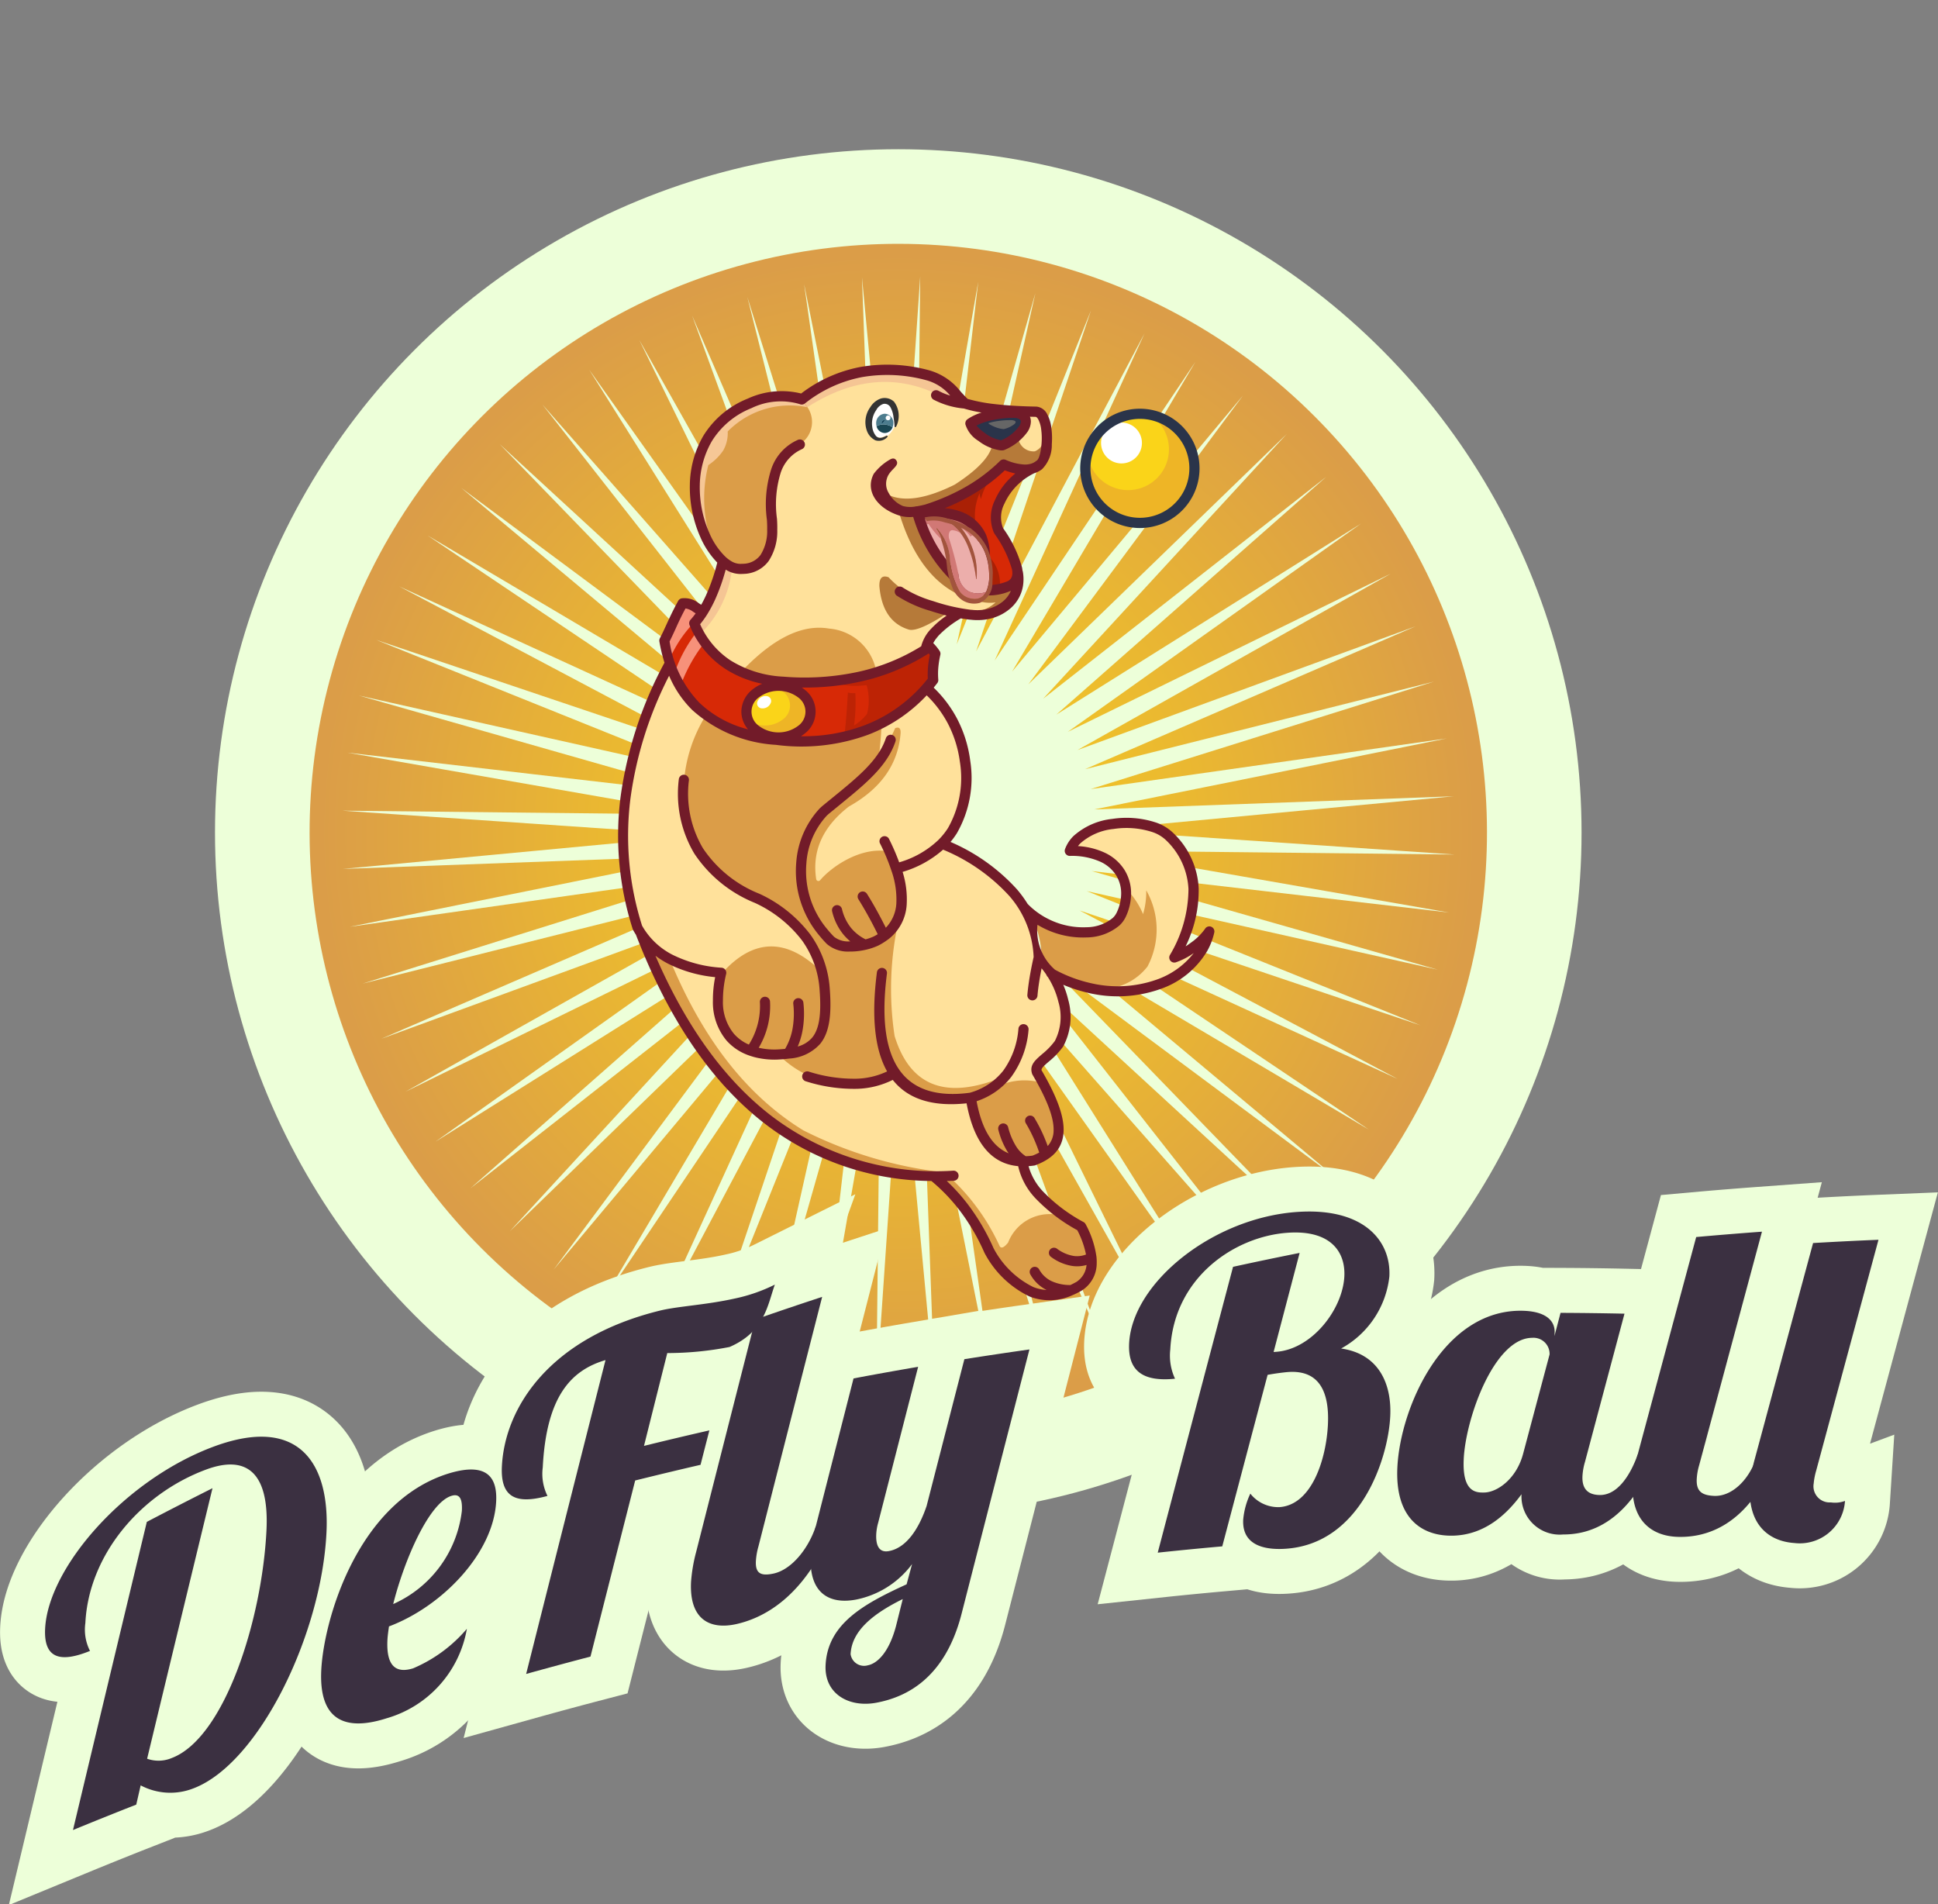 <svg xmlns="http://www.w3.org/2000/svg" xmlns:xlink="http://www.w3.org/1999/xlink" width="172.405" height="169.388" viewBox="0 0 172.405 169.388"><rect x="0" y="0" width="172.405" height="169.388" fill="#808080" stroke="none"/><defs><style>.a{fill:#edffd9;}.b{fill:url(#a);}.c{fill:#f5c594;}.c,.d,.e,.f,.g,.h,.i,.j,.k,.l,.m,.n,.o,.p,.q,.v{fill-rule:evenodd;}.ab,.d{fill:#ecaeab;}.ac,.e{fill:#d17875;}.f{fill:#d72906;}.g{fill:#aa2005;}.h{fill:#ffe19b;}.i{fill:#db9d48;}.j{fill:#eeb526;}.k{fill:#fad419;}.l{fill:#f7917a;}.m{fill:#bd2305;}.n{fill:#b67a39;}.o{fill:#f6c796;}.p,.r{fill:#2a344a;}.q,.w{fill:#fff;}.s{fill:#721b29;}.t{fill:none;stroke:#edffd9;stroke-width:8px;}.u{fill:#3b3041;}.v{fill:#666;}.x{fill:#333;}.y{fill:#1a4754;}.z{fill:#4c7c8e;}.aa{fill:#002a42;}.ad{fill:#a2543d;}</style><radialGradient id="a" cx="0.5" cy="0.5" r="0.5" gradientUnits="objectBoundingBox"><stop offset="0" stop-color="#fad419"/><stop offset="1" stop-color="#db9d48"/></radialGradient></defs><g transform="translate(4.001)"><g transform="translate(0)"><circle class="a" cx="60.785" cy="60.785" r="60.785" transform="translate(15.125 13.275)"/><circle class="b" cx="52.369" cy="52.369" r="52.369" transform="translate(1.85 74.06) rotate(-45)"/><path class="a" d="M1181.1,1034.318l-18.533-26.095,14.078,28.744-15.7-27.889,11,30.058-12.7-29.378,7.794,31.043-9.562-30.545,4.505,31.688-6.316-31.377,1.169,31.985-3-31.865-2.181,31.932.345-32-5.506,31.529,3.689-31.793-8.773,30.781,6.992-31.233-11.942,29.695,10.218-30.331-14.98,28.284,13.333-29.1-17.855,26.564,16.3-27.544-20.534,24.552,19.091-25.689-22.987,22.271,21.672-23.553-25.189,19.746,24.015-21.159-27.115,17,26.095-18.532-28.744,14.077,27.889-15.7-30.058,11,29.378-12.7-31.043,7.793,30.545-9.562-31.687,4.506,31.377-6.317-31.985,1.169,31.865-3-31.932-2.181,32,.345-31.529-5.507,31.793,3.689-30.78-8.772,31.233,6.992-29.695-11.942,30.331,10.219-28.284-14.98,29.1,13.333-26.563-17.855,27.544,16.3-24.552-20.533,25.689,19.091-22.271-22.987,23.553,21.672-19.746-25.189,21.158,24.015-17-27.116,18.532,26.1-14.077-28.745,15.7,27.889-11-30.058,12.7,29.378-7.793-31.043,9.561,30.545-4.506-31.687,6.316,31.377-1.169-31.985,3,31.865,2.181-31.932-.346,32,5.507-31.529-3.689,31.793,8.772-30.781-6.992,31.233,11.942-29.7-10.219,30.331,14.98-28.284-13.333,29.1,17.855-26.563-16.3,27.544,20.534-24.552-19.091,25.689,22.987-22.271-21.672,23.553,25.19-19.746-24.015,21.158,27.115-17-26.095,18.532,28.744-14.077-27.889,15.7,30.058-11-29.378,12.7,31.043-7.793-30.545,9.562,31.688-4.506-31.377,6.316,31.985-1.169-31.865,3,31.932,2.181-32-.345,31.529,5.507-31.793-3.689,30.781,8.772-31.234-6.992,29.7,11.942-30.332-10.218,28.285,14.981-29.1-13.333,26.564,17.855-27.544-16.3,24.551,20.534-25.689-19.091,22.271,22.987-23.553-21.672,19.746,25.189L1164.1,1007.2Z" transform="translate(-1077.693 -919.078)"/><g transform="translate(50.983 32.447)"><path class="c" d="M1537.111,1564.168a8.512,8.512,0,0,1-.919-.425,6.688,6.688,0,0,1-2.718-2.623l-.009-.016-.005-.017a26.557,26.557,0,0,1-1.045-11.348,34.066,34.066,0,0,1,3.459-11.011l.164-.329.146.337q.133.31.284.606-4.567,10.318-2.881,18.209a11.657,11.657,0,0,1,.169-2.878q.4,6.44,3.354,9.495" transform="translate(-1531.479 -1511.139)"/><path class="d" d="M1983.025,1311.124a4.3,4.3,0,0,1-1.779-.892,12.193,12.193,0,0,1-3.148-5l-.077-.2.212-.031a6.263,6.263,0,0,1,2.88.166,3.166,3.166,0,0,1,1.914,1.7,4.407,4.407,0,0,1,.193,2.357,5.15,5.15,0,0,0,.007,1.7l.065.266Z" transform="translate(-1950.959 -1291.438)"/><path class="e" d="M1983.025,1311.124l-.1-.025a3.4,3.4,0,0,1-.283-2.2,2.973,2.973,0,0,0-.4-2.272c-.795-1.045-2.216-1.288-3.977-.97q-.088-.218-.169-.43l-.077-.2.212-.031a6.263,6.263,0,0,1,2.88.166,3.166,3.166,0,0,1,1.914,1.7,4.407,4.407,0,0,1,.193,2.357,5.15,5.15,0,0,0,.007,1.7l.065.266Z" transform="translate(-1950.959 -1291.438)"/><path class="f" d="M2000.118,1236a18.41,18.41,0,0,0,2.38-1.158,15.585,15.585,0,0,0,2.914-2.175l.078-.074.1.038a6.33,6.33,0,0,0,.912.275l.347.075-.275.224a6.12,6.12,0,0,0-1.751,2.269,3.394,3.394,0,0,0-.129,2.748,2.028,2.028,0,0,0,.1.176,10.774,10.774,0,0,1,1.54,3.174,1.009,1.009,0,0,1-.566,1.273,5.062,5.062,0,0,1-1.543.326l-.109,0-.05-.1a3.491,3.491,0,0,1-.124-1.846,4.807,4.807,0,0,0-.24-2.648,3.7,3.7,0,0,0-2.244-1.993,5.381,5.381,0,0,0-1.292-.261l-.714-.061Z" transform="translate(-1971.124 -1223.392)"/><path class="g" d="M2000.118,1255.449a18.347,18.347,0,0,0,2.38-1.158,16.051,16.051,0,0,0,1.555-1.028,5.081,5.081,0,0,0-.641,1.524,1.42,1.42,0,0,1-.126-.522,5,5,0,0,0-.378,2.64,3.855,3.855,0,0,0-1.45-.866,5.387,5.387,0,0,0-1.292-.262l-.714-.061Zm4.977,7.049a4.612,4.612,0,0,1-.869.122l-.109.005-.05-.1a3.49,3.49,0,0,1-.124-1.846c.031-.3.059-.6.068-.891A3.5,3.5,0,0,1,2005.095,1262.5Z" transform="translate(-1971.124 -1242.844)"/><path class="h" d="M1566.38,1574.286a8.156,8.156,0,0,0,1.427-4.006.28.28,0,0,0-.557-.058,7.572,7.572,0,0,1-1.346,3.767v0l-.035.046a5.912,5.912,0,0,1-3.071,2.031l-.013,0h-.014a7.144,7.144,0,0,1-5.474-1.09c-2.661-2.137-2.471-6.7-2.081-9.722a.279.279,0,1,0-.554-.069c-.347,2.687-.5,6.286.884,8.73l.09.157-.163.08a6.948,6.948,0,0,1-2.8.666,13.462,13.462,0,0,1-4.288-.637.28.28,0,0,0-.157.537,13.969,13.969,0,0,0,4.467.658,7.443,7.443,0,0,0,3.133-.774l.125-.064.087.11c1.554,1.962,4.069,2.27,6.416,2.02l.156-.017.029.155c.469,2.506,1.562,5.192,4.437,5.449l.127.011.025.125a6,6,0,0,0,1.562,2.842,15.2,15.2,0,0,0,3.619,2.741l.044.025.024.047a8.271,8.271,0,0,1,.791,2.21l.024.139-.132.05a2.387,2.387,0,0,1-1.151.142,3.592,3.592,0,0,1-1.585-.675.28.28,0,0,0-.322.458,4.144,4.144,0,0,0,1.84.773,2.89,2.89,0,0,0,1.157-.087l.242-.069-.025.25a2.161,2.161,0,0,1-.964,1.625l-.006,0-.006,0c-.184.1-.372.2-.564.289l-.035.017h-.038a4.142,4.142,0,0,1-1.772-.377,2.635,2.635,0,0,1-1.146-1.1.279.279,0,1,0-.488.271,3.175,3.175,0,0,0,1.371,1.322l.732.369-.819-.047a3.966,3.966,0,0,1-1.232-.273,8.353,8.353,0,0,1-3.617-3.523l-.006-.01,0-.01a19.234,19.234,0,0,0-2.16-3.726,16.84,16.84,0,0,0-1.962-2.2l-.306-.287.419-.008c.205,0,.41-.01.615-.018a.28.28,0,0,0-.019-.559,24.433,24.433,0,0,1-16.392-4.982c-4.682-3.639-7.943-8.861-10.273-14.241l-.257-.594.517.391a7.951,7.951,0,0,0,1.022.653,11.689,11.689,0,0,0,4.208,1.218l.183.021-.035.181a10.22,10.22,0,0,0-.2,2.062,5.2,5.2,0,0,0,1.148,3.405,4.556,4.556,0,0,0,1.966,1.308l.021.007a5.681,5.681,0,0,0,.617.178,7.1,7.1,0,0,0,1.684.17h.006c.367-.013.732-.039,1.1-.086h.01l.034,0,.01,0a3.9,3.9,0,0,0,2.658-1.259c.971-1.2.92-3.254.809-4.706a9.2,9.2,0,0,0-1.7-4.792,11.91,11.91,0,0,0-4.444-3.568.268.268,0,0,0-.033-.014l-.008,0-.007,0a11.128,11.128,0,0,1-5.081-4.116,9.779,9.779,0,0,1-1.266-6.145.279.279,0,0,0-.556-.047,10.31,10.31,0,0,0,1.347,6.485,11.666,11.666,0,0,0,5.328,4.332l.005,0,.021.011a11.372,11.372,0,0,1,4.24,3.391,8.655,8.655,0,0,1,1.589,4.507c.1,1.286.177,3.245-.686,4.315a2.725,2.725,0,0,1-1.387.867l-.353.106.147-.338a6.341,6.341,0,0,0,.4-1.281,8.422,8.422,0,0,0,.093-2.531.28.28,0,0,0-.556.057,7.885,7.885,0,0,1-.083,2.366,5.606,5.606,0,0,1-.665,1.755l-.043.074-.085.01c-.284.03-.569.047-.859.058a6.583,6.583,0,0,1-1.54-.158l-.23-.052.115-.2a7.081,7.081,0,0,0,.985-4.01.28.28,0,1,0-.559.032,6.6,6.6,0,0,1-1.007,3.862l-.078.129-.137-.061a3.91,3.91,0,0,1-1.4-1.013,4.657,4.657,0,0,1-1.012-3.045,10.214,10.214,0,0,1,.284-2.4l0-.01a.26.26,0,0,0,.01-.056.281.281,0,0,0-.257-.3,11.579,11.579,0,0,1-4.49-1.2,6.688,6.688,0,0,1-2.718-2.623l-.009-.016-.005-.017a26.557,26.557,0,0,1-1.045-11.348,34.066,34.066,0,0,1,3.459-11.011l.164-.329.146.337a9.281,9.281,0,0,0,2.021,2.993,12.23,12.23,0,0,0,7.348,3.057,17.183,17.183,0,0,0,8.083-.877,13.8,13.8,0,0,0,5.181-3.475l.119-.127.125.121a10.188,10.188,0,0,1,1.9,2.524,10.448,10.448,0,0,1,1.1,3.455,9.307,9.307,0,0,1-1.079,6.039,6.417,6.417,0,0,1-.889,1.1l-.013.012a8.645,8.645,0,0,1-3.533,2.01l-.156.049-.056-.154a19.782,19.782,0,0,0-.916-2.1.279.279,0,1,0-.5.249,18.184,18.184,0,0,1,1.019,2.414l0,.005v.006l.009.027,0,.009a7.918,7.918,0,0,1,.456,3.018v0a3.555,3.555,0,0,1-.984,2.255l-.167.172-.107-.214c-.511-1.02-1.058-2.034-1.668-3a.279.279,0,1,0-.473.3,35.1,35.1,0,0,1,1.725,3.125l.069.139-.132.082c-.115.072-.234.139-.36.2a4.675,4.675,0,0,1-.766.273l-.063.017-.058-.029a4.113,4.113,0,0,1-1.357-1.074,4.411,4.411,0,0,1-.836-1.739.28.28,0,1,0-.544.134,4.965,4.965,0,0,0,.947,1.958,4.465,4.465,0,0,0,.614.62l.368.305-.536,0a2.216,2.216,0,0,1-1.51-.462c-.2-.208-.4-.426-.586-.652a8.215,8.215,0,0,1-1.925-5.988,7.182,7.182,0,0,1,1.855-4.365l0,0c.075-.073.153-.145.234-.211q.413-.339.828-.676c1.858-1.513,4.229-3.306,5.018-5.661a.279.279,0,1,0-.53-.177c-.737,2.2-3.1,3.986-4.84,5.4q-.416.339-.83.679-.14.115-.27.242a7.781,7.781,0,0,0-2.027,4.722,8.761,8.761,0,0,0,2.053,6.388q.293.356.616.686a2.759,2.759,0,0,0,1.9.631,5.973,5.973,0,0,0,1.406-.156h.013a.218.218,0,0,0,.044-.01l.006,0,.006,0a5.28,5.28,0,0,0,1-.342l.027-.013a5.291,5.291,0,0,0,.743-.459l.024-.018a4.02,4.02,0,0,0,1.627-3.028v-.016a7.988,7.988,0,0,0-.359-2.815l-.046-.16.159-.05a9.357,9.357,0,0,0,3.539-1.943l.083-.076.1.046a16.819,16.819,0,0,1,5.951,4.164,8.947,8.947,0,0,1,2.2,5.535v.022l0,.022c-.134.6-.256,1.207-.357,1.815-.086.513-.159,1.033-.2,1.552a.281.281,0,0,0,.56.046c.042-.5.111-1.008.194-1.506.054-.324.115-.648.179-.971l.071-.358.229.285q.226.283.43.583l.013.02.007.023a.272.272,0,0,0,.08.121l.018.017.013.02a7.445,7.445,0,0,1,.966,2.271,5.021,5.021,0,0,1-.339,3.6,6.448,6.448,0,0,1-1.143,1.188c-.478.413-1.089.854-.869,1.565a.267.267,0,0,0,.026.059c.784,1.339,1.944,3.465,1.9,5.062a2.236,2.236,0,0,1-.569,1.488l-.191.214-.1-.269q-.18-.5-.4-.988a13.347,13.347,0,0,0-.764-1.472.279.279,0,1,0-.48.287,12.827,12.827,0,0,1,.73,1.41c.179.4.337.813.478,1.23l.046.135-.125.069a4.925,4.925,0,0,1-.623.286l-.019.007-.019,0a5.282,5.282,0,0,1-.617.052h-.052l-.044-.027a3.029,3.029,0,0,1-.915-.941,6.169,6.169,0,0,1-.73-1.761.28.28,0,0,0-.542.143,6.75,6.75,0,0,0,.8,1.92c.031.048.062.094.094.14l.328.47-.531-.215c-1.871-.754-2.615-2.939-2.954-4.759l-.027-.144.139-.048a6.333,6.333,0,0,0,3.012-2.118Z" transform="translate(-1531.479 -1511.139)"/><path class="i" d="M1595.541,1978.024a24.322,24.322,0,0,1-15.948-5c-4.682-3.639-7.942-8.861-10.273-14.241l-.258-.594.517.39a8.032,8.032,0,0,0,1.022.654q.148.079.3.152,4.344,10.324,11.73,14.854a37.008,37.008,0,0,0,12.912,3.782m9.618,3.713a20.009,20.009,0,0,0,1.927,1.245l.045.025.023.046a8.264,8.264,0,0,1,.791,2.21l.024.138-.131.051a2.383,2.383,0,0,1-1.152.141,3.589,3.589,0,0,1-1.585-.674.28.28,0,1,0-.322.458,4.142,4.142,0,0,0,1.84.773,2.9,2.9,0,0,0,1.158-.088l.242-.069-.025.25a2.158,2.158,0,0,1-.964,1.626l-.006,0-.006,0q-.275.157-.563.289l-.035.016h-.039a4.135,4.135,0,0,1-1.771-.376,2.634,2.634,0,0,1-1.146-1.1.279.279,0,1,0-.489.271,3.174,3.174,0,0,0,1.371,1.322l.733.369-.819-.046a3.981,3.981,0,0,1-1.232-.272,8.361,8.361,0,0,1-3.618-3.523l-.006-.01-.005-.01a19.21,19.21,0,0,0-2.159-3.726,16.773,16.773,0,0,0-1.962-2.2l-.306-.286.419-.009.437-.011a19.141,19.141,0,0,1,4.288,6.012q.226.282.734-.354A3.967,3.967,0,0,1,1605.159,1981.736Z" transform="translate(-1566.154 -1906.137)"/><path class="i" d="M1651.315,1640.954a9.759,9.759,0,0,1,1.479,4.319,2.239,2.239,0,0,1-.569,1.489l-.191.213-.1-.269q-.179-.5-.395-.987a13.5,13.5,0,0,0-.764-1.472.28.28,0,1,0-.48.287,13.009,13.009,0,0,1,.731,1.411c.178.4.337.813.478,1.23l.045.135-.125.068a4.88,4.88,0,0,1-.623.286l-.018.007-.02,0a5.321,5.321,0,0,1-.617.051l-.051,0-.043-.028a3.02,3.02,0,0,1-.916-.941,6.173,6.173,0,0,1-.73-1.761.28.28,0,1,0-.541.142,6.75,6.75,0,0,0,.8,1.921c.031.047.062.094.094.14l.328.47-.531-.214c-1.87-.754-2.615-2.94-2.953-4.759l-.027-.144.138-.048a6.615,6.615,0,0,0,2.247-1.294,5.632,5.632,0,0,1,3.353-.256m-13.606-20.554a16.47,16.47,0,0,1,.646,1.632v.011a.241.241,0,0,0,.009.027l0,.009a7.907,7.907,0,0,1,.456,3.017v0a3.553,3.553,0,0,1-.984,2.256l-.167.172-.107-.215c-.511-1.02-1.058-2.034-1.668-3a.28.28,0,1,0-.473.3,35.306,35.306,0,0,1,1.725,3.126l.069.138-.132.082c-.115.072-.234.139-.361.2a4.693,4.693,0,0,1-.766.274l-.063.017-.058-.03a4.1,4.1,0,0,1-1.356-1.074,4.417,4.417,0,0,1-.836-1.739.28.28,0,0,0-.544.134,4.967,4.967,0,0,0,.947,1.958,4.476,4.476,0,0,0,.614.62l.368.305-.535,0a2.214,2.214,0,0,1-1.51-.462q-.307-.313-.586-.651a8.217,8.217,0,0,1-1.925-5.988,7.184,7.184,0,0,1,1.855-4.364l0,0c.075-.073.153-.144.234-.211q.413-.339.828-.676c1.858-1.512,4.229-3.3,5.017-5.66a.279.279,0,0,0-.176-.354.262.262,0,0,0-.039-.01q.207-.425.357-.766.531-.207.48.48-.339,4.116-4.6,6.492-3.473,2.689-2.908,6.446a.2.2,0,0,0,.359.1C1632.869,1621.831,1635.313,1620.114,1637.709,1620.4Zm-6.061,10.411a9.614,9.614,0,0,1,.351,1.968c.1,1.286.177,3.245-.686,4.315a2.725,2.725,0,0,1-1.387.867l-.352.106.146-.338a6.325,6.325,0,0,0,.4-1.28,8.433,8.433,0,0,0,.092-2.531.28.28,0,0,0-.557.057,7.866,7.866,0,0,1-.083,2.365,5.629,5.629,0,0,1-.666,1.756l-.043.074-.085.009c-.284.03-.569.048-.859.059a6.59,6.59,0,0,1-1.54-.158l-.229-.052.115-.2a7.076,7.076,0,0,0,.985-4.01.28.28,0,1,0-.559.032,6.6,6.6,0,0,1-1.008,3.862l-.078.129-.137-.061a3.912,3.912,0,0,1-1.4-1.013,4.662,4.662,0,0,1-1.012-3.044,10.177,10.177,0,0,1,.284-2.4l0-.01a.256.256,0,0,0,.01-.056.271.271,0,0,0-.039-.167Q1627.286,1626.839,1631.648,1630.812Zm16.089,9.848a6.172,6.172,0,0,1-2.521,1.418l-.013,0-.014,0a7.146,7.146,0,0,1-5.474-1.091c-2.661-2.137-2.471-6.7-2.081-9.722a.279.279,0,1,0-.554-.069c-.347,2.687-.5,6.286.885,8.729l.09.158-.163.08a6.947,6.947,0,0,1-2.8.666,13.455,13.455,0,0,1-4.288-.637.278.278,0,0,0-.258.053,8.756,8.756,0,0,1-2.12-1.479c.205-.015.41-.034.613-.061h.01l.034,0,.01,0a3.9,3.9,0,0,0,2.657-1.259c.972-1.2.92-3.254.809-4.706a9.2,9.2,0,0,0-1.695-4.792,11.918,11.918,0,0,0-4.444-3.568.271.271,0,0,0-.034-.014l-.007,0-.007,0a11.128,11.128,0,0,1-5.081-4.117,9.782,9.782,0,0,1-1.266-6.145.28.28,0,0,0-.223-.3,12.957,12.957,0,0,1,1.777-5.249,13.2,13.2,0,0,0,6.392,2.244,17.175,17.175,0,0,0,8.083-.877q.654-.249,1.274-.559-.055,1.209-.224,2.583a20.848,20.848,0,0,1-4.06,3.891q-.416.338-.83.678c-.094.077-.184.158-.271.243a7.781,7.781,0,0,0-2.027,4.722,8.76,8.76,0,0,0,2.053,6.388q.293.357.616.686a2.755,2.755,0,0,0,1.9.631,5.99,5.99,0,0,0,1.406-.156h.013a.3.3,0,0,0,.044-.011l.006,0h.007a5.348,5.348,0,0,0,1-.342l.027-.014a5.285,5.285,0,0,0,.743-.459l.023-.017a4.076,4.076,0,0,0,.98-1.035,27.89,27.89,0,0,0-.237,9.713Q1640.52,1643.426,1647.737,1640.66Z" transform="translate(-1613.896 -1577.148)"/><path class="j" d="M1722.346,1565.769a1.725,1.725,0,0,1,0,2.817,3.079,3.079,0,0,1-3.681,0,1.725,1.725,0,0,1,0-2.817,3.079,3.079,0,0,1,3.681,0" transform="translate(-1706.233 -1536.317)"/><path class="k" d="M1718.325,1568.246a1.71,1.71,0,0,1-.39-1.069,1.826,1.826,0,0,1,.729-1.409,2.942,2.942,0,0,1,1.841-.611h.033a2.318,2.318,0,0,1,.349.23,1.519,1.519,0,0,1,0,2.48,2.594,2.594,0,0,1-1.621.538,2.794,2.794,0,0,1-.941-.16" transform="translate(-1706.233 -1536.317)"/><path class="f" d="M1601.532,1452.013a9.969,9.969,0,0,1-4.392-2.4,10.1,10.1,0,0,1-2.7-5.542l-.01-.057.026-.051c.18-.356.346-.719.512-1.081.288-.63.581-1.246.909-1.857l.054-.1.114.012a1.55,1.55,0,0,1,.739.309c.077.051.154.1.233.149l.16.095-.109.151a6.87,6.87,0,0,1-.473.589.283.283,0,0,0-.05.3,8.233,8.233,0,0,0,3.086,3.794,9.514,9.514,0,0,0,3.256,1.318l.544.116-.516.209a3.222,3.222,0,0,0-.812.473,2.375,2.375,0,0,0-.941,1.845,2.264,2.264,0,0,0,.547,1.459l.351.42Z" transform="translate(-1590.022 -1419.42)"/><path class="l" d="M1594.73,1445.333c-.116-.414-.211-.836-.291-1.263l-.01-.057.026-.051c.18-.356.346-.719.512-1.081.288-.63.581-1.246.909-1.857l.054-.1.114.012a1.55,1.55,0,0,1,.739.309c.077.051.154.1.233.149l.16.095-.109.151a6.87,6.87,0,0,1-.473.589.283.283,0,0,0-.05.3l.022.052a10.818,10.818,0,0,0-1.837,2.756m.953,2.358a9.8,9.8,0,0,1-.538-1.13,12.428,12.428,0,0,1,1.777-3.239,8.548,8.548,0,0,0,.633,1.015A14.265,14.265,0,0,0,1595.683,1447.691Z" transform="translate(-1590.022 -1419.42)"/><path class="f" d="M1786.095,1510.963a22.547,22.547,0,0,0,5.25-.531,18.658,18.658,0,0,0,5.914-2.444l.007,0,.006,0,.026-.015.13-.086.1.121q.054.067.1.136l.045.061-.015.075a8.827,8.827,0,0,0-.158,1.063,7.174,7.174,0,0,0-.016,1l0,.064-.041.051c-.146.185-.3.365-.455.546l0,.005-.017.019a13.265,13.265,0,0,1-5.257,3.647,15.659,15.659,0,0,1-5.687.975l-.581,0,.491-.311a2.969,2.969,0,0,0,.282-.2,2.278,2.278,0,0,0,0-3.689c-.071-.057-.144-.111-.219-.161l-.478-.32Z" transform="translate(-1769.755 -1482.421)"/><path class="m" d="M1849.346,1510.8a20.968,20.968,0,0,0,2.126-.366,18.658,18.658,0,0,0,5.914-2.444l.006,0,.007,0a.168.168,0,0,0,.026-.015l.13-.086.1.121c.036.045.07.09.1.136l.045.061-.016.075a8.877,8.877,0,0,0-.159,1.063,7.289,7.289,0,0,0-.016,1l0,.064-.041.051c-.146.185-.3.365-.455.546l-.006.005-.017.019a13.265,13.265,0,0,1-5.257,3.647,14.19,14.19,0,0,1-1.8.551q.162-1.336.293-3.644a2.247,2.247,0,0,0,.663.042,15.567,15.567,0,0,1-.113,2.879,4.23,4.23,0,0,0,1.157-1.031,4.9,4.9,0,0,0-.042-2.554,7.866,7.866,0,0,1-2.656-.113" transform="translate(-1829.882 -1482.421)"/><path class="h" d="M1667.845,1108.459l.42-.173-.164.384a2.691,2.691,0,0,1-.675.938,3.525,3.525,0,0,1-1.787.83,4.2,4.2,0,0,1-1.2.025l-.033,0h-.014a16.313,16.313,0,0,1-3.4-.777,10.611,10.611,0,0,1-2.759-1.233.28.28,0,0,0-.353.434,11.16,11.16,0,0,0,2.94,1.332c.477.156.959.3,1.446.418l.364.092-.308.214a8.192,8.192,0,0,0-1.32,1.113,3.37,3.37,0,0,0-.875,1.515l-.015.07-.061.037a18.124,18.124,0,0,1-5.6,2.283,22.975,22.975,0,0,1-6.764.445,10,10,0,0,1-4.788-1.477,7.633,7.633,0,0,1-2.762-3.288l-.044-.1.068-.083a8.219,8.219,0,0,0,.622-.866l0-.005,0-.005a.3.3,0,0,0,.023-.036l0-.005,0-.005a11.223,11.223,0,0,0,.648-1.22,17.331,17.331,0,0,0,.938-2.647l.059-.217.227.135a2.257,2.257,0,0,0,1.106.34c.127,0,.255,0,.382-.007a2.655,2.655,0,0,0,2.079-1.086,4.766,4.766,0,0,0,.726-2.661c.008-.316,0-.631-.023-.944v-.01a9.779,9.779,0,0,1,.347-4.208,3.651,3.651,0,0,1,1.971-2.171.28.28,0,1,0-.225-.514,4.179,4.179,0,0,0-2.27,2.489,10.309,10.309,0,0,0-.381,4.447c.021.3.031.6.024.9a4.227,4.227,0,0,1-.621,2.341,2.132,2.132,0,0,1-1.662.856c-.112.007-.224.01-.335.008a1.75,1.75,0,0,1-.835-.264,3.134,3.134,0,0,1-.465-.338l0,0,0,0a.276.276,0,0,0-.026-.023l0,0,0,0a6.644,6.644,0,0,1-1.516-2.229,10.169,10.169,0,0,1-.856-4.292,8.225,8.225,0,0,1,1.092-4,7.454,7.454,0,0,1,3.608-3.016c1.224-.509,3.162-.934,4.429-.36a.279.279,0,0,0,.287-.034,11.9,11.9,0,0,1,5.143-2.375,13.421,13.421,0,0,1,5.9.307,4.355,4.355,0,0,1,2.109,1.387l.433.459-.605-.178a5.406,5.406,0,0,1-1.086-.445.28.28,0,0,0-.269.491,7.1,7.1,0,0,0,2.633.772l.016,0,.015,0a12.494,12.494,0,0,0,1.553.357l.685.117-.661.214a4.232,4.232,0,0,0-1.212.576.279.279,0,0,0-.111.206.577.577,0,0,0,0,.074c.031.474.737,1.1,1.092,1.357a4.054,4.054,0,0,0,1.867.813,1.439,1.439,0,0,0,.189,0,.29.29,0,0,0,.113-.031,4.673,4.673,0,0,0,1.97-1.557,1.567,1.567,0,0,0,.258-.78.983.983,0,0,0-.069-.389l-.1-.242.26.007.5.011h.01a.523.523,0,0,1,.372.306,2.806,2.806,0,0,1,.289.982,6.177,6.177,0,0,1,.03,1.278c-.03.4-.138,1.429-.527,1.652a.3.3,0,0,0-.044.031l-.007.006a1.511,1.511,0,0,1-.5.251l-.023.006a2.023,2.023,0,0,1-.6.071,4.966,4.966,0,0,1-1.746-.437.281.281,0,0,0-.314.07l-.006.006a14.956,14.956,0,0,1-2.995,2.276,18.887,18.887,0,0,1-3.744,1.642h-.006l-.006,0c-.241.059-.484.113-.729.152l-.016,0h-.016a.28.28,0,0,0-.1.014l-.015,0-.016,0a2.709,2.709,0,0,1-1.157-.052,2.811,2.811,0,0,1-1.369-1.247l-.023-.035a1.742,1.742,0,0,1-.167-1.307,1.9,1.9,0,0,1,.689-1.076l.11-.074a.28.28,0,0,0-.309-.467l-.028.018-.056.038a4.434,4.434,0,0,0-1.24,1.219c-.308.475-.152.8-.173,1.362a.281.281,0,0,0,.051.171,4.158,4.158,0,0,0,1.744,1.642l.015.006.013.009a2.269,2.269,0,0,0,.575.274,2.944,2.944,0,0,0,1.125.1l.127-.01.046.119s0,.01.006.016l0,.006,0,.005c.719,1.981,1.827,4.366,3.5,5.726a4.712,4.712,0,0,0,4.921.739Z" transform="translate(-1632.984 -1088.494)"/><path class="n" d="M1915.577,1397.02a2.538,2.538,0,0,1-.25-.178.279.279,0,1,0-.353.434,11.138,11.138,0,0,0,2.939,1.332q.691.226,1.4.406-2.542,1.654-3.364,1.431-2.358-.716-2.625-3.867-.023-1.1.819-.79a8.142,8.142,0,0,0,1.4,1.2Z" transform="translate(-1890.079 -1376.885)"/><path class="i" d="M1720.508,1476.589q-.722.225-1.464.393a22.931,22.931,0,0,1-6.763.445,11.049,11.049,0,0,1-3.545-.811q4.1-4.23,7.6-3.632a4.661,4.661,0,0,1,4.171,3.606" transform="translate(-1697.577 -1449.517)"/><path class="c" d="M1640.55,1386.744c-.117-.209-.226-.425-.328-.647l-.044-.1.068-.082a8.223,8.223,0,0,0,.622-.866l0-.006,0,0a.269.269,0,0,0,.023-.037l0-.005,0-.005a11.087,11.087,0,0,0,.648-1.22,17.267,17.267,0,0,0,.938-2.647l.059-.217.226.136a2.617,2.617,0,0,0,.422.2,9.414,9.414,0,0,1-2.648,5.494" transform="translate(-1633.069 -1362.951)"/><path class="n" d="M1953.2,1307.564l.419-.173-.163.384a2.69,2.69,0,0,1-.675.938,3.525,3.525,0,0,1-1.787.83,4.2,4.2,0,0,1-1.2.024l-.033,0h-.014l-.051-.005a3.033,3.033,0,0,0,2.219-.824,3.492,3.492,0,0,1-1.157-.028c-3.524-.587-5.987-3.245-7.405-7.881.037.014.074.026.111.038a2.94,2.94,0,0,0,1.125.1l.127-.01.046.12a.132.132,0,0,0,.006.015l0,.005,0,.006c.719,1.981,1.827,4.366,3.5,5.726a4.712,4.712,0,0,0,4.921.739Z" transform="translate(-1918.333 -1287.599)"/><path class="n" d="M1934.671,1189.5a2.555,2.555,0,0,0,.751.186,1.509,1.509,0,0,0,.189,0,.281.281,0,0,0,.113-.032,5.973,5.973,0,0,0,1.287-.8,1.369,1.369,0,0,0,1.461,1.087,1.3,1.3,0,0,0,.789-.968c0,.1-.009.2-.016.3-.031.4-.138,1.43-.527,1.653a.262.262,0,0,0-.044.031l-.007.006a1.513,1.513,0,0,1-.5.251l-.023.006a2.038,2.038,0,0,1-.6.071,4.964,4.964,0,0,1-1.746-.437.281.281,0,0,0-.314.07l-.006.006a14.96,14.96,0,0,1-3,2.276,18.94,18.94,0,0,1-3.744,1.642h-.005l-.006,0c-.241.059-.484.113-.729.152l-.016,0h-.016a.277.277,0,0,0-.1.014l-.015,0-.016,0a2.7,2.7,0,0,1-1.156-.052,2.745,2.745,0,0,1-1.341-1.2q2.123,1.076,6.013-.861,2.9-1.873,3.311-3.407" transform="translate(-1901.396 -1182.24)"/><path class="c" d="M1797.592,1091.8a11.9,11.9,0,0,1,5.143-2.375,13.421,13.421,0,0,1,5.9.307,4.358,4.358,0,0,1,2.109,1.387l.433.459-.605-.178a5.389,5.389,0,0,1-1.086-.445.279.279,0,0,0-.314.031q-5.462-2.442-11.3,1.306-.631-.208-.285-.492" transform="translate(-1781.071 -1088.494)"/><path class="i" d="M1649.362,1132.555a.28.28,0,0,0-.31-.057,4.179,4.179,0,0,0-2.27,2.489,10.31,10.31,0,0,0-.381,4.447c.021.3.031.6.024.9a4.229,4.229,0,0,1-.621,2.342,2.131,2.131,0,0,1-1.662.855c-.112.008-.224.011-.335.008a1.748,1.748,0,0,1-.835-.264,3.16,3.16,0,0,1-.465-.338l0,0,0,0a.221.221,0,0,0-.026-.023l0,0,0,0a6.643,6.643,0,0,1-1.516-2.229,10.17,10.17,0,0,1-.856-4.292,8.225,8.225,0,0,1,1.092-4,7.452,7.452,0,0,1,3.608-3.016c1.224-.509,3.162-.935,4.429-.36a.28.28,0,0,0,.222,0,2.335,2.335,0,0,1-.08,3.55" transform="translate(-1632.984 -1125.663)"/><path class="o" d="M1641.233,1141.257c-.1-.2-.2-.394-.287-.589a10.17,10.17,0,0,1-.856-4.292,8.225,8.225,0,0,1,1.092-4,7.452,7.452,0,0,1,3.608-3.016c1.224-.509,3.162-.935,4.429-.36a.28.28,0,0,0,.222,0,4.228,4.228,0,0,1,.37.441,7.745,7.745,0,0,0-7.073,2.155,3.139,3.139,0,0,1-.4,1.693,4.692,4.692,0,0,1-1.326,1.3,12.069,12.069,0,0,0,.215,6.664" transform="translate(-1632.984 -1125.663)"/><path class="p" d="M2057.853,1156.329l-.068,0a3.467,3.467,0,0,1-1.57-.706,3.79,3.79,0,0,1-.739-.667l-.122-.16.177-.094a5.669,5.669,0,0,1,1.36-.474,8.578,8.578,0,0,1,2.172-.224h.017a.928.928,0,0,1,.528.209.4.4,0,0,1,.114.3,1.02,1.02,0,0,1-.175.5,4.028,4.028,0,0,1-1.656,1.307Z" transform="translate(-2023.723 -1149.439)"/><path class="i" d="M2160.47,1783.183a7.369,7.369,0,0,1-3.43,2.437,10.638,10.638,0,0,1-5.911.3,12.583,12.583,0,0,1-3.233-1.222l-.038-.02-.023-.036a9.617,9.617,0,0,0-.992-1.242l-.043-.045,0-.062a9.524,9.524,0,0,0-.525-2.673l-.159-.45.409.248c.215.13.437.25.664.358a7.614,7.614,0,0,0,3.63.741,4.475,4.475,0,0,0,2.8-1.027,2.3,2.3,0,0,0,.5-.677,4.7,4.7,0,0,0,.473-2.045,3.783,3.783,0,0,0-.557-1.987,3.98,3.98,0,0,0-1.7-1.481,6.425,6.425,0,0,0-2.307-.564l-.316-.023.192-.251a2.835,2.835,0,0,1,.234-.268,5.452,5.452,0,0,1,3.049-1.322,7.632,7.632,0,0,1,3.542.29,3.392,3.392,0,0,1,1.234.73,6.585,6.585,0,0,1,2.077,4.483,11.936,11.936,0,0,1-1.675,5.97.28.28,0,0,0,.332.4,6.162,6.162,0,0,0,1.544-.8l.852-.585Z" transform="translate(-2109.121 -1730.74)"/><path class="h" d="M2217.721,1783.183a7.377,7.377,0,0,1-3.43,2.437,10.179,10.179,0,0,1-3.99.564,5.158,5.158,0,0,0,3.171-1.917,7.048,7.048,0,0,0-.113-6.774,7.055,7.055,0,0,1-.282,2.117,7.037,7.037,0,0,0-1.237-1.964,3.764,3.764,0,0,0-.555-1.866,3.989,3.989,0,0,0-1.7-1.481,6.437,6.437,0,0,0-2.308-.564l-.315-.023.192-.251a2.769,2.769,0,0,1,.234-.268,5.454,5.454,0,0,1,3.049-1.322,7.632,7.632,0,0,1,3.542.29,3.378,3.378,0,0,1,1.233.73,6.585,6.585,0,0,1,2.077,4.483,11.925,11.925,0,0,1-1.674,5.97.28.28,0,0,0,.332.4,6.136,6.136,0,0,0,1.545-.8l.852-.585Z" transform="translate(-2166.373 -1730.74)"/><path class="q" d="M1730.078,1575.755a.438.438,0,0,1,.356.622.783.783,0,0,1-.813.466.439.439,0,0,1-.357-.623.783.783,0,0,1,.814-.466" transform="translate(-1716.857 -1546.28)"/><g transform="translate(41.114 3.91)"><path class="j" d="M2228.42,1150.7a4.855,4.855,0,1,1-4.854,4.855,4.855,4.855,0,0,1,4.854-4.855" transform="translate(-2223.114 -1150.25)"/><path class="k" d="M2231.533,1150.7a4.87,4.87,0,0,1,.873.079,3.63,3.63,0,1,1-5.532,3.409,4.856,4.856,0,0,1,4.659-3.488" transform="translate(-2226.227 -1150.25)"/><path class="q" d="M2249.086,1163.892a1.818,1.818,0,1,1-1.817,1.818,1.817,1.817,0,0,1,1.817-1.818" transform="translate(-2245.417 -1162.661)"/><path class="r" d="M2224.338,1145.247a4.4,4.4,0,1,0,1.289,3.114,4.391,4.391,0,0,0-1.289-3.114m-3.114-2.193a5.307,5.307,0,1,1-3.752,1.554A5.292,5.292,0,0,1,2221.224,1143.054Z" transform="translate(-2215.918 -1143.054)"/></g><path class="s" d="M1558.668,1130.66a12.386,12.386,0,0,0,3.19,1.2,10.444,10.444,0,0,0,5.815-.294,7.187,7.187,0,0,0,3.351-2.378,6.385,6.385,0,0,1-1.589.822.45.45,0,0,1-.535-.641,11.558,11.558,0,0,0,1.655-5.882,6.411,6.411,0,0,0-2.027-4.369,3.212,3.212,0,0,0-1.172-.691,7.47,7.47,0,0,0-3.459-.28,5.243,5.243,0,0,0-2.953,1.273,2.721,2.721,0,0,0-.219.25,6.559,6.559,0,0,1,2.368.581,4.147,4.147,0,0,1,1.776,1.545,3.952,3.952,0,0,1,.583,2.077,4.879,4.879,0,0,1-.49,2.12,2.485,2.485,0,0,1-.535.727,4.592,4.592,0,0,1-2.912,1.075,7.778,7.778,0,0,1-3.712-.759,7.608,7.608,0,0,1-.679-.366,4.631,4.631,0,0,0,1.544,3.985m-6.752-34.288a5.267,5.267,0,0,1-.011-1.753,4.273,4.273,0,0,0-.177-2.268,2.994,2.994,0,0,0-1.814-1.61,6.06,6.06,0,0,0-2.8-.159,11.7,11.7,0,0,0,3.1,4.934A4.125,4.125,0,0,0,1551.916,1096.372Zm-3.046-6.756a5.559,5.559,0,0,1,1.332.271,3.869,3.869,0,0,1,2.343,2.082,4.98,4.98,0,0,1,.256,2.738,3.3,3.3,0,0,0,.106,1.751,4.873,4.873,0,0,0,1.491-.315c.42-.169.564-.523.457-1.08a10.234,10.234,0,0,0-1.516-3.115c-.044-.069-.081-.134-.11-.192a3.508,3.508,0,0,1,.125-2.891,6.278,6.278,0,0,1,1.8-2.333,6.5,6.5,0,0,1-.937-.282,15.7,15.7,0,0,1-2.946,2.2A18.52,18.52,0,0,1,1548.87,1089.616Zm13.5,66.59a.383.383,0,0,1,.006.06,4.072,4.072,0,0,1,.017.522,2.866,2.866,0,0,1-1.306,2.408l-.033.021a7.751,7.751,0,0,1-.732.372l-.01,0a4.893,4.893,0,0,1-3.892.153,8.841,8.841,0,0,1-3.99-3.844c-.01-.018-.02-.035-.029-.054a18.484,18.484,0,0,0-2.091-3.615,15.956,15.956,0,0,0-2.624-2.763,24.565,24.565,0,0,1-14.883-5.149q-7.047-5.476-11.4-16.754c-.087-.135-.171-.274-.25-.417a.43.43,0,0,1-.035-.083,27.238,27.238,0,0,1-1.091-11.7,35.182,35.182,0,0,1,3.914-12,14.935,14.935,0,0,1-.452-1.882.447.447,0,0,1,.043-.293c.219-.421.388-.791.568-1.183.28-.611.585-1.277,1.053-2.13a.451.451,0,0,1,.37-.245,2.031,2.031,0,0,1,1.459.432c.074.049.149.1.228.143q.223-.393.427-.838a17.246,17.246,0,0,0,1-2.911,7.631,7.631,0,0,1-1.524-2.31,10.931,10.931,0,0,1-.915-4.6,8.96,8.96,0,0,1,1.192-4.354,8.192,8.192,0,0,1,3.957-3.322,7.2,7.2,0,0,1,4.752-.454,12.508,12.508,0,0,1,5.253-2.358,14.09,14.09,0,0,1,6.224.318,5.442,5.442,0,0,1,2.733,1.893c.2.217.4.431.6.626a14.638,14.638,0,0,0,2.458.467q1.57.182,3.639.218h.027a1.2,1.2,0,0,1,.953.672,3.511,3.511,0,0,1,.376,1.249,6.957,6.957,0,0,1,.036,1.429,3.049,3.049,0,0,1-.862,2.214,2.2,2.2,0,0,1-.708.365,6.126,6.126,0,0,0-.536.3,5.512,5.512,0,0,0-2.106,2.4,2.629,2.629,0,0,0-.143,2.133,1.2,1.2,0,0,0,.061.11,11.008,11.008,0,0,1,1.643,3.429q.027.145.042.28a.431.431,0,0,1,.034.114,3.85,3.85,0,0,1,.031,1.111,3.36,3.36,0,0,1-1.1,2.11,4.253,4.253,0,0,1-2.156,1.011,4.917,4.917,0,0,1-1.408.03l-.025,0c-.271-.026-.56-.066-.86-.118a9.05,9.05,0,0,0-1.931,1.483,3.313,3.313,0,0,0-.524.718c.054.053.108.109.161.168a4.606,4.606,0,0,1,.4.518.447.447,0,0,1,.071.357,8.351,8.351,0,0,0-.182,1.155,6.258,6.258,0,0,0,0,1.051h0a.449.449,0,0,1-.093.312q-.156.2-.317.4a10.9,10.9,0,0,1,2.07,2.739,11.139,11.139,0,0,1,1.173,3.7l0,.014a9.874,9.874,0,0,1-1.19,6.514,7.106,7.106,0,0,1-.557.757,17.06,17.06,0,0,1,5.919,4.224,10.693,10.693,0,0,1,.943,1.29,6.78,6.78,0,0,0,1.959,1.4,6.867,6.867,0,0,0,3.279.674,3.7,3.7,0,0,0,2.337-.828,1.585,1.585,0,0,0,.341-.462,3.991,3.991,0,0,0,.405-1.729,3.053,3.053,0,0,0-.449-1.6,3.256,3.256,0,0,0-1.4-1.206,6.218,6.218,0,0,0-2.721-.519.45.45,0,0,1-.452-.448.456.456,0,0,1,.031-.168,3.193,3.193,0,0,1,.742-1.147,6.129,6.129,0,0,1,3.464-1.53,8.385,8.385,0,0,1,3.889.326,4.1,4.1,0,0,1,1.5.9,7.279,7.279,0,0,1,2.292,4.966,11.278,11.278,0,0,1-1.167,5.149c.161-.1.32-.214.474-.328l.024-.017a5.143,5.143,0,0,0,1.23-1.213.449.449,0,0,1,.825.326,6.094,6.094,0,0,1-.624,1.635,7.781,7.781,0,0,1-4.238,3.414,11.347,11.347,0,0,1-6.316.325,13.029,13.029,0,0,1-2.256-.728,7.873,7.873,0,0,1,.437,1.318,5.591,5.591,0,0,1-.451,4.185,7.031,7.031,0,0,1-1.266,1.325c-.381.329-.671.58-.656.765,1.331,2.284,2,4.037,1.967,5.386-.038,1.471-.85,2.447-2.483,3.064a.456.456,0,0,1-.125.037c-.174.025-.343.044-.51.056a5.385,5.385,0,0,0,1.341,2.31,14.608,14.608,0,0,0,3.559,2.667.453.453,0,0,1,.178.187A8.484,8.484,0,0,1,1562.371,1156.206Zm-18.595-28.187-.03.022a5.447,5.447,0,0,1-.762.47l-.027.014a5.526,5.526,0,0,1-1.036.356.447.447,0,0,1-.072.016,6.164,6.164,0,0,1-1.446.16,2.874,2.874,0,0,1-2.024-.682q-.333-.34-.626-.7a8.907,8.907,0,0,1-2.091-6.51,7.882,7.882,0,0,1,2.078-4.83c.091-.089.185-.173.281-.253.324-.267.58-.475.831-.679,2.3-1.875,4.128-3.36,4.786-5.325a.45.45,0,0,1,.854.286c-.741,2.213-2.656,3.771-5.072,5.738l-.827.676c-.073.06-.147.128-.223.2l0,0a6.945,6.945,0,0,0-1.806,4.258,8.029,8.029,0,0,0,1.887,5.865q.263.32.576.641a2.031,2.031,0,0,0,1.389.411h.057a4.579,4.579,0,0,1-.637-.643,5.134,5.134,0,0,1-.98-2.025.45.45,0,0,1,.875-.215,4.239,4.239,0,0,0,.8,1.672,3.917,3.917,0,0,0,1.3,1.029,4.514,4.514,0,0,0,.738-.263c.119-.062.234-.126.342-.194a35.144,35.144,0,0,0-1.716-3.111.45.45,0,0,1,.762-.48q.794,1.256,1.676,3.014a3.379,3.379,0,0,0,.936-2.15v-.007a7.667,7.667,0,0,0-.448-2.947.338.338,0,0,1-.014-.044v0a18.042,18.042,0,0,0-1.01-2.391.45.45,0,0,1,.8-.4,19.866,19.866,0,0,1,.924,2.123,8.429,8.429,0,0,0,3.464-1.968l.016-.016a6.226,6.226,0,0,0,.862-1.068,9.023,9.023,0,0,0,1.053-5.929,10.268,10.268,0,0,0-1.077-3.393,9.983,9.983,0,0,0-1.87-2.482,13.953,13.953,0,0,1-5.245,3.518,17.235,17.235,0,0,1-8.164.887,12.193,12.193,0,0,1-7.448-3.1,9.433,9.433,0,0,1-2.058-3.047,33.76,33.76,0,0,0-3.443,10.955,26.35,26.35,0,0,0,1.038,11.277,6.516,6.516,0,0,0,2.65,2.557,11.335,11.335,0,0,0,4.424,1.182.452.452,0,0,1,.4.577,9.988,9.988,0,0,0-.28,2.357,4.435,4.435,0,0,0,.971,2.936,3.739,3.739,0,0,0,1.335.969,6.415,6.415,0,0,0,.983-3.764.451.451,0,1,1,.9-.052,7.23,7.23,0,0,1-1.007,4.1h.005a6.371,6.371,0,0,0,1.5.154c.3-.011.58-.03.843-.058a5.431,5.431,0,0,0,.645-1.7,7.662,7.662,0,0,0,.081-2.314.45.45,0,0,1,.9-.091,8.545,8.545,0,0,1-.095,2.582,6.5,6.5,0,0,1-.409,1.314,2.544,2.544,0,0,0,1.3-.81c.618-.767.811-2.077.649-4.195a8.481,8.481,0,0,0-1.557-4.42,11.1,11.1,0,0,0-4.178-3.339l-.02-.01a11.744,11.744,0,0,1-5.4-4.4,10.409,10.409,0,0,1-1.372-6.591.45.45,0,0,1,.9.078,9.55,9.55,0,0,0,1.241,6.04,10.868,10.868,0,0,0,5.006,4.05.525.525,0,0,1,.054.023,11.978,11.978,0,0,1,4.506,3.621,9.359,9.359,0,0,1,1.726,4.878c.18,2.36-.071,3.865-.846,4.826a4.008,4.008,0,0,1-2.768,1.321.415.415,0,0,1-.054.007c-.345.045-.716.073-1.113.087h-.011a7.247,7.247,0,0,1-1.722-.175,6.1,6.1,0,0,1-.635-.183l-.021-.007a4.745,4.745,0,0,1-2.039-1.358,5.313,5.313,0,0,1-1.19-3.514,10.323,10.323,0,0,1,.2-2.1,11.779,11.779,0,0,1-4.269-1.238,8.078,8.078,0,0,1-1.044-.667q4.069,9.391,10.222,14.174a24.148,24.148,0,0,0,16.28,4.946.45.45,0,1,1,.032.9q-.31.012-.617.018a16.952,16.952,0,0,1,1.982,2.22,19.408,19.408,0,0,1,2.179,3.759,7.977,7.977,0,0,0,3.536,3.454,3.79,3.79,0,0,0,1.179.261,3.349,3.349,0,0,1-1.443-1.391.45.45,0,0,1,.787-.437,2.46,2.46,0,0,0,1.073,1.029,3.938,3.938,0,0,0,1.7.36q.272-.125.549-.283a1.988,1.988,0,0,0,.891-1.5,3.046,3.046,0,0,1-1.226.093,4.265,4.265,0,0,1-1.917-.8.451.451,0,1,1,.519-.737,3.394,3.394,0,0,0,1.508.644,2.2,2.2,0,0,0,1.069-.131,8.074,8.074,0,0,0-.775-2.164,15.271,15.271,0,0,1-3.66-2.773,6.119,6.119,0,0,1-1.6-2.924q-3.6-.323-4.589-5.589-4.535.483-6.567-2.083a7.593,7.593,0,0,1-3.2.793,14.066,14.066,0,0,1-4.522-.665.451.451,0,1,1,.254-.865,13.184,13.184,0,0,0,4.233.63,6.746,6.746,0,0,0,2.733-.648q-1.667-2.938-.905-8.836a.45.45,0,0,1,.892.113q-1.525,11.795,7.363,10.622a5.719,5.719,0,0,0,2.985-1.972h0a7.314,7.314,0,0,0,1.347-3.728.45.45,0,0,1,.9.095,8.192,8.192,0,0,1-1.53,4.183h0a6.492,6.492,0,0,1-3.092,2.174q.7,3.766,2.85,4.632c-.033-.047-.065-.1-.1-.145a6.9,6.9,0,0,1-.821-1.97.451.451,0,0,1,.871-.229,6,6,0,0,0,.708,1.713,2.851,2.851,0,0,0,.863.89,5.335,5.335,0,0,0,.6-.05,4.773,4.773,0,0,0,.6-.276q-.212-.628-.472-1.215a12.7,12.7,0,0,0-.721-1.392.45.45,0,0,1,.773-.462,13.526,13.526,0,0,1,.774,1.49q.215.485.4,1a2.069,2.069,0,0,0,.526-1.379c.031-1.184-.609-2.8-1.879-4.971a.44.44,0,0,1-.042-.1c-.231-.749.262-1.175.921-1.744a6.3,6.3,0,0,0,1.114-1.156,4.68,4.68,0,0,0,.314-3.469,7.257,7.257,0,0,0-.945-2.219.451.451,0,0,1-.128-.2q-.193-.286-.422-.571-.1.5-.177.966-.137.82-.192,1.492a.452.452,0,0,1-.9-.074q.057-.692.2-1.566.136-.82.359-1.823a8.773,8.773,0,0,0-2.164-5.432,16.466,16.466,0,0,0-5.892-4.118,9.478,9.478,0,0,1-3.6,1.979,8.107,8.107,0,0,1,.365,2.876l0,.014A4.189,4.189,0,0,1,1543.776,1128.019Zm-7.958-21.581a2.908,2.908,0,0,0-3.467,0,1.555,1.555,0,0,0,0,2.551,2.908,2.908,0,0,0,3.467,0,1.555,1.555,0,0,0,0-2.551Zm-4.449,2.844a2.433,2.433,0,0,1-.587-1.568,2.543,2.543,0,0,1,1-1.978,3.371,3.371,0,0,1,.855-.5,9.651,9.651,0,0,1-3.313-1.342,8.4,8.4,0,0,1-3.15-3.871.453.453,0,0,1,.081-.476,6.886,6.886,0,0,0,.461-.575c-.084-.05-.163-.1-.241-.153a1.4,1.4,0,0,0-.663-.281c-.4.736-.66,1.314-.9,1.847-.174.38-.339.739-.515,1.087a9.912,9.912,0,0,0,2.653,5.452A9.723,9.723,0,0,0,1531.369,1109.281Zm4.781-3.716c.081.054.158.111.232.17a2.449,2.449,0,0,1,0,3.955,3.172,3.172,0,0,1-.3.213,15.448,15.448,0,0,0,5.625-.964,13.082,13.082,0,0,0,5.19-3.6l.016-.018.009-.01q.229-.261.446-.536a7.383,7.383,0,0,1,.017-1.022,8.981,8.981,0,0,1,.161-1.084c-.033-.046-.067-.089-.1-.131a.368.368,0,0,1-.042.025,18.8,18.8,0,0,1-5.968,2.466A22.674,22.674,0,0,1,1536.15,1105.565Zm8.417-20.2c.349.527-.642.8-.854,1.673a1.563,1.563,0,0,0,.146,1.177l.02.03a2.536,2.536,0,0,0,1.278,1.179,2.508,2.508,0,0,0,1.083.046.459.459,0,0,1,.155-.023c.218-.035.456-.086.716-.149a18.714,18.714,0,0,0,3.71-1.627,14.745,14.745,0,0,0,2.961-2.25.45.45,0,0,1,.5-.112,4.727,4.727,0,0,0,1.684.424,1.9,1.9,0,0,0,.548-.064l.023-.006a1.338,1.338,0,0,0,.438-.222.417.417,0,0,1,.071-.05c.227-.13.385-.775.441-1.517a5.979,5.979,0,0,0-.029-1.242,2.636,2.636,0,0,0-.267-.921c-.076-.131-.156-.214-.236-.22l-.5-.011a1.154,1.154,0,0,1,.081.456,1.721,1.721,0,0,1-.283.867,4.722,4.722,0,0,1-2.043,1.622.447.447,0,0,1-.174.047,1.649,1.649,0,0,1-.211,0,4.174,4.174,0,0,1-1.956-.846,2.615,2.615,0,0,1-1.162-1.484.742.742,0,0,1,0-.1.449.449,0,0,1,.178-.331,4.4,4.4,0,0,1,1.263-.6,12.622,12.622,0,0,1-1.574-.362,7.222,7.222,0,0,1-2.7-.792.451.451,0,0,1,.434-.79,5.192,5.192,0,0,0,1.052.431,4.22,4.22,0,0,0-2.029-1.339,13.213,13.213,0,0,0-5.828-.3,11.7,11.7,0,0,0-5.07,2.342.452.452,0,0,1-.462.055,5.954,5.954,0,0,0-4.293.362,7.3,7.3,0,0,0-3.526,2.944,8.06,8.06,0,0,0-1.069,3.917,10.019,10.019,0,0,0,.842,4.218,6.448,6.448,0,0,0,1.473,2.171.4.4,0,0,1,.043.038,2.988,2.988,0,0,0,.439.32,1.583,1.583,0,0,0,.753.241c.1,0,.21,0,.32-.007a1.956,1.956,0,0,0,1.535-.786,3.97,3.97,0,0,0,.589-2.245q.009-.407-.023-.885a10.291,10.291,0,0,1,.391-4.518,4.348,4.348,0,0,1,2.361-2.586.451.451,0,1,1,.363.826,3.48,3.48,0,0,0-1.88,2.074,9.435,9.435,0,0,0-.337,4.132v.012q.034.5.024.962a4.829,4.829,0,0,1-.758,2.757,2.82,2.82,0,0,1-2.206,1.156c-.122.008-.254.011-.4.008a2.46,2.46,0,0,1-1.19-.365l-.033-.02a17.51,17.51,0,0,1-.947,2.673,11.408,11.408,0,0,1-.658,1.239.465.465,0,0,1-.036.059,8.345,8.345,0,0,1-.635.884,7.452,7.452,0,0,0,2.7,3.216,9.757,9.757,0,0,0,4.707,1.449,22.682,22.682,0,0,0,6.713-.441,17.905,17.905,0,0,0,5.547-2.261,3.485,3.485,0,0,1,.916-1.594,8.375,8.375,0,0,1,1.347-1.137c-.49-.124-.984-.267-1.458-.422a11.074,11.074,0,0,1-2.994-1.361.45.45,0,0,1,.568-.7,10.385,10.385,0,0,0,2.7,1.2,16.834,16.834,0,0,0,3.365.77.413.413,0,0,1,.052,0,4.03,4.03,0,0,0,1.15-.023,3.359,3.359,0,0,0,1.7-.788,2.511,2.511,0,0,0,.632-.878l-.039.016-.01,0a4.867,4.867,0,0,1-5.083-.768,13.155,13.155,0,0,1-3.551-5.8c0-.008-.007-.016-.01-.024a3.082,3.082,0,0,1-1.19-.107c-1.99-.624-3.12-2.187-2.318-3.722a4.736,4.736,0,0,1,1.418-1.258C1544.207,1085.158,1544.417,1085.137,1544.567,1085.363Zm9.34-1.794a3.758,3.758,0,0,0,1.584-1.243.85.85,0,0,0,.149-.409.233.233,0,0,0-.064-.173.747.747,0,0,0-.429-.161,8.5,8.5,0,0,0-2.128.22,5.587,5.587,0,0,0-1.319.459,3.725,3.725,0,0,0,.7.633,3.285,3.285,0,0,0,1.479.673Z" transform="translate(-1519.813 -1076.853)"/></g><g transform="translate(0 107.767)"><path class="t" d="M671.533,2695.867q-2.913,12.005-5.816,24.065a3.025,3.025,0,0,0,2.2-.067c4.668-1.779,8.017-12.223,8.417-20.237.27-5.393-1.951-6.687-5.369-5.419-5.854,2.171-10.444,7.61-10.742,13.651a4.16,4.16,0,0,0,.413,2.482c-2.578,1.049-4.126.732-3.993-1.975.268-5.449,7.1-13.3,15.081-16.231,7.628-2.788,10.253,1.673,9.946,7.717-.457,9.114-6.037,20.531-11.847,22.721a5.627,5.627,0,0,1-4.68-.273l-.392,1.712q-2.819,1.105-5.63,2.262,3.279-13.74,6.57-27.412Q668.605,2697.337,671.533,2695.867Z" transform="translate(-656.63 -2671.251)"/><path class="t" d="M1080.709,2758.406a12.876,12.876,0,0,0,4.781-3.516,10.072,10.072,0,0,1-7.146,7.962c-3.678,1.174-6.032.192-5.808-4.29.23-4.538,3.266-15.037,11.387-17.506,3.528-1.054,4.271.541,4.171,2.514-.232,4.585-4.774,9.315-9.534,11.108-.06.409-.121.857-.139,1.214C1078.3,2758.387,1079.324,2758.836,1080.709,2758.406Zm3.425-15.348c-1.982.593-4.182,5.606-5.2,9.631a10.389,10.389,0,0,0,6.111-8.305C1085.094,2743.4,1084.887,2742.833,1084.135,2743.058Z" transform="translate(-1047.957 -2717.767)"/><path class="t" d="M1363.138,2475.208q-.394,1.531-.786,3.063-2.909.672-5.814,1.394-1.989,7.822-3.976,15.665-2.863.749-5.723,1.545,3.527-14,7.06-27.921c-3.07.906-5.262,3.229-5.583,9.549a4.432,4.432,0,0,0,.42,2.535c-2.741.75-4.2.2-4.055-2.646.268-5.23,4.244-11.434,14.079-13.844,1.593-.387,4.078-.5,6.59-1.059a14.75,14.75,0,0,0,3.613-1.248c-.642,1.775-.885,4.192-4.029,5.548a28.923,28.923,0,0,1-5.541.541q-1.036,4.124-2.071,8.257Q1360.228,2475.871,1363.138,2475.208Z" transform="translate(-1304.033 -2455.735)"/><path class="t" d="M1641.221,2480.712q-2.836,11.08-5.671,22.21a6.032,6.032,0,0,0-.224,1.295c-.056,1.1.444,1.345,1.561,1.109,1.556-.328,3.068-2.113,3.767-4.2q.838-.167,1.676-.328c-2.6,6.848-6.6,8.54-8.748,9.022-2.393.528-4.193-.449-4.024-3.763a14.3,14.3,0,0,1,.449-2.637q2.633-10.372,5.27-20.7Q1638.249,2481.688,1641.221,2480.712Z" transform="translate(-1572.083 -2473.115)"/><path class="t" d="M1819.363,2561.425q-1.779,6.928-3.557,13.876a4.552,4.552,0,0,0-.17,1.005c-.046.905.191,1.679,1.109,1.514,1.557-.279,2.671-1.949,3.371-4.015q1.68-6.538,3.36-13.059,2.895-.458,5.788-.866-3.017,11.726-6.035,23.506c-1.485,5.8-4.973,7.438-7.607,7.924-2.435.443-4.623-.8-4.492-3.358.187-3.659,3.357-5.419,7.206-7.179l.487-1.8a8.206,8.206,0,0,1-4.986,3.159c-2.395.45-4.2-.585-4.029-3.893a14.137,14.137,0,0,1,.45-2.622q1.679-6.588,3.358-13.159Q1816.489,2561.916,1819.363,2561.425Zm-4.481,26.553c.8-.148,1.874-1.082,2.512-3.494q.3-1.2.6-2.4c-2.557,1.266-4.531,2.773-4.64,4.9A1.209,1.209,0,0,0,1814.882,2587.979Z" transform="translate(-1741.686 -2547.607)"/><path class="t" d="M2304.61,2355.776q-1.157,4.4-2.316,8.815l.239-.018c3.186-.237,5.9-3.774,6.054-6.7.113-2.223-1.254-4.153-5.035-3.89-4.657.318-10.117,3.908-10.449,10.377a4.863,4.863,0,0,0,.422,2.607c-2.632.268-4.218-.517-4.083-3.146.277-5.41,7.475-11.194,15-11.692,5.85-.388,8.314,2.549,8.151,5.741a8.331,8.331,0,0,1-4.292,6.41c3.346.478,4.518,3.131,4.368,6.057-.193,3.762-2.638,11.3-9.285,11.754-1.712.121-3.917-.2-3.794-2.59a6.824,6.824,0,0,1,.634-2.312,3.166,3.166,0,0,0,2.6,1.2c2.906-.211,4.148-4.328,4.3-7.3.14-2.733-.62-4.92-3.526-4.718-.318.022-1.117.119-1.837.252q-2.017,7.616-4.034,15.257-2.869.255-5.741.56,3.351-12.748,6.7-25.426Q2301.644,2356.366,2304.61,2355.776Z" transform="translate(-2192.995 -2352.09)"/><path class="t" d="M2713.584,2501.867q-1.757,6.586-3.516,13.192a5.433,5.433,0,0,0-.222,1.244c-.056,1.092.428,1.679,1.533,1.695,1.54.022,2.691-1.665,3.382-3.6q.829.021,1.655.046c-2.568,6.268-6.163,7.069-8.3,7.065a3.4,3.4,0,0,1-3.693-3.58c-1.318,1.8-3.271,3.613-6.086,3.685-2.7.068-5.194-1.461-4.956-6.108.268-5.26,4-13.841,10.888-13.9,2.256-.015,3.16.85,3.1,1.979,0,.091-.01.182-.014.272q.27-1.032.54-2.063Q2710.746,2501.806,2713.584,2501.867Zm-14.3,12.909c-.154,3,1.113,3.014,1.826,3,1.149-.02,2.872-1.207,3.462-3.47q1.174-4.41,2.348-8.812a1.432,1.432,0,0,0-1.546-1.479C2702.011,2504.03,2699.47,2511.11,2699.283,2514.776Z" transform="translate(-2573.07 -2492.776)"/><path class="t" d="M3059.379,2382.507q-2.786,10.354-5.582,20.756a5.38,5.38,0,0,0-.22,1.237c-.056,1.09.438,1.459,1.538,1.51,1.533.071,3.02-1.327,3.707-3.235q.823.048,1.646.1c-2.554,6.182-6.486,6.849-8.612,6.779-2.361-.085-4.144-1.525-3.977-4.8a12.841,12.841,0,0,1,.444-2.522q2.607-9.7,5.205-19.348Q3056.458,2382.721,3059.379,2382.507Z" transform="translate(-2906.635 -2380.71)"/><path class="t" d="M3230.274,2415.244a5.943,5.943,0,0,0-.213,1.115,1.437,1.437,0,0,0,1.524,1.677,2.543,2.543,0,0,0,1.261-.131,4.031,4.031,0,0,1-4.507,3.745c-2.348-.163-4.12-1.7-3.952-5a12.568,12.568,0,0,1,.442-2.507q2.592-9.61,5.178-19.178,2.914-.172,5.818-.29Q3233.054,2404.933,3230.274,2415.244Z" transform="translate(-3072.716 -2392.157)"/><path class="u" d="M671.533,2695.867q-2.913,12.005-5.816,24.065a3.025,3.025,0,0,0,2.2-.067c4.668-1.779,8.017-12.223,8.417-20.237.27-5.393-1.951-6.687-5.369-5.419-5.854,2.171-10.444,7.61-10.742,13.651a4.16,4.16,0,0,0,.413,2.482c-2.578,1.049-4.126.732-3.993-1.975.268-5.449,7.1-13.3,15.081-16.231,7.628-2.788,10.253,1.673,9.946,7.717-.457,9.114-6.037,20.531-11.847,22.721a5.627,5.627,0,0,1-4.68-.273l-.392,1.712q-2.819,1.105-5.63,2.262,3.279-13.74,6.57-27.412Q668.605,2697.337,671.533,2695.867Z" transform="translate(-656.63 -2671.251)"/><path class="u" d="M1080.709,2758.406a12.876,12.876,0,0,0,4.781-3.516,10.072,10.072,0,0,1-7.146,7.962c-3.678,1.174-6.032.192-5.808-4.29.23-4.538,3.266-15.037,11.387-17.506,3.528-1.054,4.271.541,4.171,2.514-.232,4.585-4.774,9.315-9.534,11.108-.06.409-.121.857-.139,1.214C1078.3,2758.387,1079.324,2758.836,1080.709,2758.406Zm3.425-15.348c-1.982.593-4.182,5.606-5.2,9.631a10.389,10.389,0,0,0,6.111-8.305C1085.094,2743.4,1084.887,2742.833,1084.135,2743.058Z" transform="translate(-1047.957 -2717.767)"/><path class="u" d="M1363.138,2475.208q-.394,1.531-.786,3.063-2.909.672-5.814,1.394-1.989,7.822-3.976,15.665-2.863.749-5.723,1.545,3.527-14,7.06-27.921c-3.07.906-5.262,3.229-5.583,9.549a4.432,4.432,0,0,0,.42,2.535c-2.741.75-4.2.2-4.055-2.646.268-5.23,4.244-11.434,14.079-13.844,1.593-.387,4.078-.5,6.59-1.059a14.75,14.75,0,0,0,3.613-1.248c-.642,1.775-.885,4.192-4.029,5.548a28.923,28.923,0,0,1-5.541.541q-1.036,4.124-2.071,8.257Q1360.228,2475.871,1363.138,2475.208Z" transform="translate(-1304.033 -2455.735)"/><path class="u" d="M1641.221,2480.712q-2.836,11.08-5.671,22.21a6.032,6.032,0,0,0-.224,1.295c-.056,1.1.444,1.345,1.561,1.109,1.556-.328,3.068-2.113,3.767-4.2q.838-.167,1.676-.328c-2.6,6.848-6.6,8.54-8.748,9.022-2.393.528-4.193-.449-4.024-3.763a14.3,14.3,0,0,1,.449-2.637q2.633-10.372,5.27-20.7Q1638.249,2481.688,1641.221,2480.712Z" transform="translate(-1572.083 -2473.115)"/><path class="u" d="M1819.363,2561.425q-1.779,6.928-3.557,13.876a4.552,4.552,0,0,0-.17,1.005c-.046.905.191,1.679,1.109,1.514,1.557-.279,2.671-1.949,3.371-4.015q1.68-6.538,3.36-13.059,2.895-.458,5.788-.866-3.017,11.726-6.035,23.506c-1.485,5.8-4.973,7.438-7.607,7.924-2.435.443-4.623-.8-4.492-3.358.187-3.659,3.357-5.419,7.206-7.179l.487-1.8a8.206,8.206,0,0,1-4.986,3.159c-2.395.45-4.2-.585-4.029-3.893a14.137,14.137,0,0,1,.45-2.622q1.679-6.588,3.358-13.159Q1816.489,2561.916,1819.363,2561.425Zm-4.481,26.553c.8-.148,1.874-1.082,2.512-3.494q.3-1.2.6-2.4c-2.557,1.266-4.531,2.773-4.64,4.9A1.209,1.209,0,0,0,1814.882,2587.979Z" transform="translate(-1741.686 -2547.607)"/><path class="u" d="M2304.61,2355.776q-1.157,4.4-2.316,8.815l.239-.018c3.186-.237,5.9-3.774,6.054-6.7.113-2.223-1.254-4.153-5.035-3.89-4.657.318-10.117,3.908-10.449,10.377a4.863,4.863,0,0,0,.422,2.607c-2.632.268-4.218-.517-4.083-3.146.277-5.41,7.475-11.194,15-11.692,5.85-.388,8.314,2.549,8.151,5.741a8.331,8.331,0,0,1-4.292,6.41c3.346.478,4.518,3.131,4.368,6.057-.193,3.762-2.638,11.3-9.285,11.754-1.712.121-3.917-.2-3.794-2.59a6.824,6.824,0,0,1,.634-2.312,3.166,3.166,0,0,0,2.6,1.2c2.906-.211,4.148-4.328,4.3-7.3.14-2.733-.62-4.92-3.526-4.718-.318.022-1.117.119-1.837.252q-2.017,7.616-4.034,15.257-2.869.255-5.741.56,3.351-12.748,6.7-25.426Q2301.644,2356.366,2304.61,2355.776Z" transform="translate(-2192.995 -2352.09)"/><path class="u" d="M2713.584,2501.867q-1.757,6.586-3.516,13.192a5.433,5.433,0,0,0-.222,1.244c-.056,1.092.428,1.679,1.533,1.695,1.54.022,2.691-1.665,3.382-3.6q.829.021,1.655.046c-2.568,6.268-6.163,7.069-8.3,7.065a3.4,3.4,0,0,1-3.693-3.58c-1.318,1.8-3.271,3.613-6.086,3.685-2.7.068-5.194-1.461-4.956-6.108.268-5.26,4-13.841,10.888-13.9,2.256-.015,3.16.85,3.1,1.979,0,.091-.01.182-.014.272q.27-1.032.54-2.063Q2710.746,2501.806,2713.584,2501.867Zm-14.3,12.909c-.154,3,1.113,3.014,1.826,3,1.149-.02,2.872-1.207,3.462-3.47q1.174-4.41,2.348-8.812a1.432,1.432,0,0,0-1.546-1.479C2702.011,2504.03,2699.47,2511.11,2699.283,2514.776Z" transform="translate(-2573.07 -2492.776)"/><path class="u" d="M3059.379,2382.507q-2.786,10.354-5.582,20.756a5.38,5.38,0,0,0-.22,1.237c-.056,1.09.438,1.459,1.538,1.51,1.533.071,3.02-1.327,3.707-3.235q.823.048,1.646.1c-2.554,6.182-6.486,6.849-8.612,6.779-2.361-.085-4.144-1.525-3.977-4.8a12.841,12.841,0,0,1,.444-2.522q2.607-9.7,5.205-19.348Q3056.458,2382.721,3059.379,2382.507Z" transform="translate(-2906.635 -2380.71)"/><path class="u" d="M3230.274,2415.244a5.943,5.943,0,0,0-.213,1.115,1.437,1.437,0,0,0,1.524,1.677,2.543,2.543,0,0,0,1.261-.131,4.031,4.031,0,0,1-4.507,3.745c-2.348-.163-4.12-1.7-3.952-5a12.568,12.568,0,0,1,.442-2.507q2.592-9.61,5.178-19.178,2.914-.172,5.818-.29Q3233.054,2404.933,3230.274,2415.244Z" transform="translate(-3072.716 -2392.157)"/></g><path class="v" d="M2078.728,1161.038h-.038a2.637,2.637,0,0,1-.875-.241,2.106,2.106,0,0,1-.413-.228l-.067-.055.1-.032a4.575,4.575,0,0,1,.758-.162,7.7,7.7,0,0,1,1.211-.077h.01a.72.72,0,0,1,.295.072.115.115,0,0,1,.064.1.282.282,0,0,1-.1.17,2.415,2.415,0,0,1-.923.446Z" transform="translate(-1993.423 -1122.868)"/><g transform="translate(72.974 35.407)"><path class="w" d="M1901.895,1135.088c-.337.172-.678.321-.975.019a1.674,1.674,0,0,1-.355-.844,2.213,2.213,0,0,1,.376-1.607,1.186,1.186,0,0,1,.659-.577.623.623,0,0,1,.679.321,2.488,2.488,0,0,1,.288.956,5.817,5.817,0,0,1,.1.85.054.054,0,0,0,0,.017,2.132,2.132,0,0,1-.657.907A.078.078,0,0,0,1901.895,1135.088Z" transform="translate(-1900.036 -1131.762)"/><path class="x" d="M1893.106,1130.338c.281.283.6.143.92-.018.08-.04.145.048.093.1a1.024,1.024,0,0,1-1.068.3,1.5,1.5,0,0,1-.745-.814,2.261,2.261,0,0,1,.295-2.141,1.764,1.764,0,0,1,.941-.765,1.217,1.217,0,0,1,1.167.286,2.1,2.1,0,0,1,.185,2.214c-.022.067-.143.054-.141-.016a5.389,5.389,0,0,0-.091-.8,2.312,2.312,0,0,0-.271-.9.589.589,0,0,0-.641-.3,1.117,1.117,0,0,0-.623.542,2.071,2.071,0,0,0-.355,1.509A1.571,1.571,0,0,0,1893.106,1130.338Z" transform="translate(-1892.149 -1126.958)"/></g><g transform="translate(73.945 36.803)"><path class="y" d="M1910.135,1166.7a1.107,1.107,0,0,1,.467.213.766.766,0,0,1-.7.508.779.779,0,0,1-.727-.6A1.227,1.227,0,0,1,1910.135,1166.7Z" transform="translate(-1909.143 -1165.704)"/><path class="z" d="M1909.346,1150.592a.815.815,0,0,1,.763.86.945.945,0,0,1-.067.352,1.11,1.11,0,0,0-.467-.213,1.228,1.228,0,0,0-.957.12.964.964,0,0,1-.035-.258A.816.816,0,0,1,1909.346,1150.592Z" transform="translate(-1908.584 -1150.592)"/><path class="aa" d="M1917.448,1160.294a.272.272,0,0,0-.255.287" transform="translate(-1916.685 -1159.721)"/><path class="w" d="M1922.862,1153.454a.213.213,0,1,0,.212-.225A.219.219,0,0,0,1922.862,1153.454Z" transform="translate(-1922.019 -1153.073)"/></g><g transform="translate(78.258 45.917)"><path class="ab" d="M2019.6,1331.464a1.852,1.852,0,0,1-.909-1.5,26.708,26.708,0,0,0-.821-3.14c-.117-.349-.03-.872.323-.8a1.562,1.562,0,0,1,.67.247,5.564,5.564,0,0,1,.678,1.232,11.51,11.51,0,0,1,.719,2.851.015.015,0,0,0,.031,0,6.376,6.376,0,0,0-.52-3.115c-.057-.137-.118-.272-.183-.405a.466.466,0,0,1,.277-.322.409.409,0,0,1,.1-.034,4.03,4.03,0,0,1,1.106,1.576,5.534,5.534,0,0,1,.345,1.74,3.562,3.562,0,0,1-.248,1.677l-.022.042A1.992,1.992,0,0,1,2019.6,1331.464Z" transform="translate(-2015.687 -1324.769)"/><path class="ac" d="M1986.293,1311.475c.209.054.42.108.629.169a2.108,2.108,0,0,1,.287.222,4.773,4.773,0,0,1,.466.489c.02.025.039.052.059.078a1.57,1.57,0,0,0-.67-.247c-.352-.07-.44.453-.323.8a26.827,26.827,0,0,1,.821,3.14,1.851,1.851,0,0,0,.909,1.5,1.99,1.99,0,0,0,1.542.047,1.108,1.108,0,0,1-1.154.609,1.619,1.619,0,0,1-1.16-.6,6.682,6.682,0,0,1-.9-2.939,4.424,4.424,0,0,0-1.156-2.742c-.04-.033-.08.037-.05.077a2.957,2.957,0,0,1,.445.92l-.169-.171a8.155,8.155,0,0,1-1.135-1.456A3.1,3.1,0,0,1,1986.293,1311.475Z" transform="translate(-1984.552 -1310.934)"/><path class="ad" d="M1981.6,1305.021a3.819,3.819,0,0,1,2.28.184,7.138,7.138,0,0,1,1.362.521,2.664,2.664,0,0,0,.513.288v.028l.074.055a4.439,4.439,0,0,1,1.407,1.8,5.854,5.854,0,0,1,.418,1.814c0,.049.008.1.011.149,0,.338-.022.679-.032,1.018a1.915,1.915,0,0,1-1.129,1.743,1.963,1.963,0,0,1-1.519-.223,2.345,2.345,0,0,1-.886-1.072,7.45,7.45,0,0,1-.5-1.82h0a10.109,10.109,0,0,0-.547-2.576l.045.045a2.951,2.951,0,0,0-.445-.92c-.03-.04.009-.109.05-.077a4.422,4.422,0,0,1,1.156,2.742,6.682,6.682,0,0,0,.9,2.939,1.619,1.619,0,0,0,1.16.6,1.111,1.111,0,0,0,1.175-.652,3.557,3.557,0,0,0,.248-1.677,5.526,5.526,0,0,0-.345-1.74,4.17,4.17,0,0,0-2.166-2.263c.025.027.049.054.072.081a5.179,5.179,0,0,1,.8,1.367,6.381,6.381,0,0,1,.521,3.115.015.015,0,0,1-.031,0,11.508,11.508,0,0,0-.719-2.851,5.463,5.463,0,0,0-.737-1.311,4.732,4.732,0,0,0-.466-.489,2.113,2.113,0,0,0-.287-.222c-.209-.061-.421-.116-.629-.169a3.1,3.1,0,0,0-1.556-.1c.026.042.053.083.079.125A3.893,3.893,0,0,1,1981.6,1305.021Z" transform="translate(-1981.605 -1304.907)"/></g></g></g></svg>